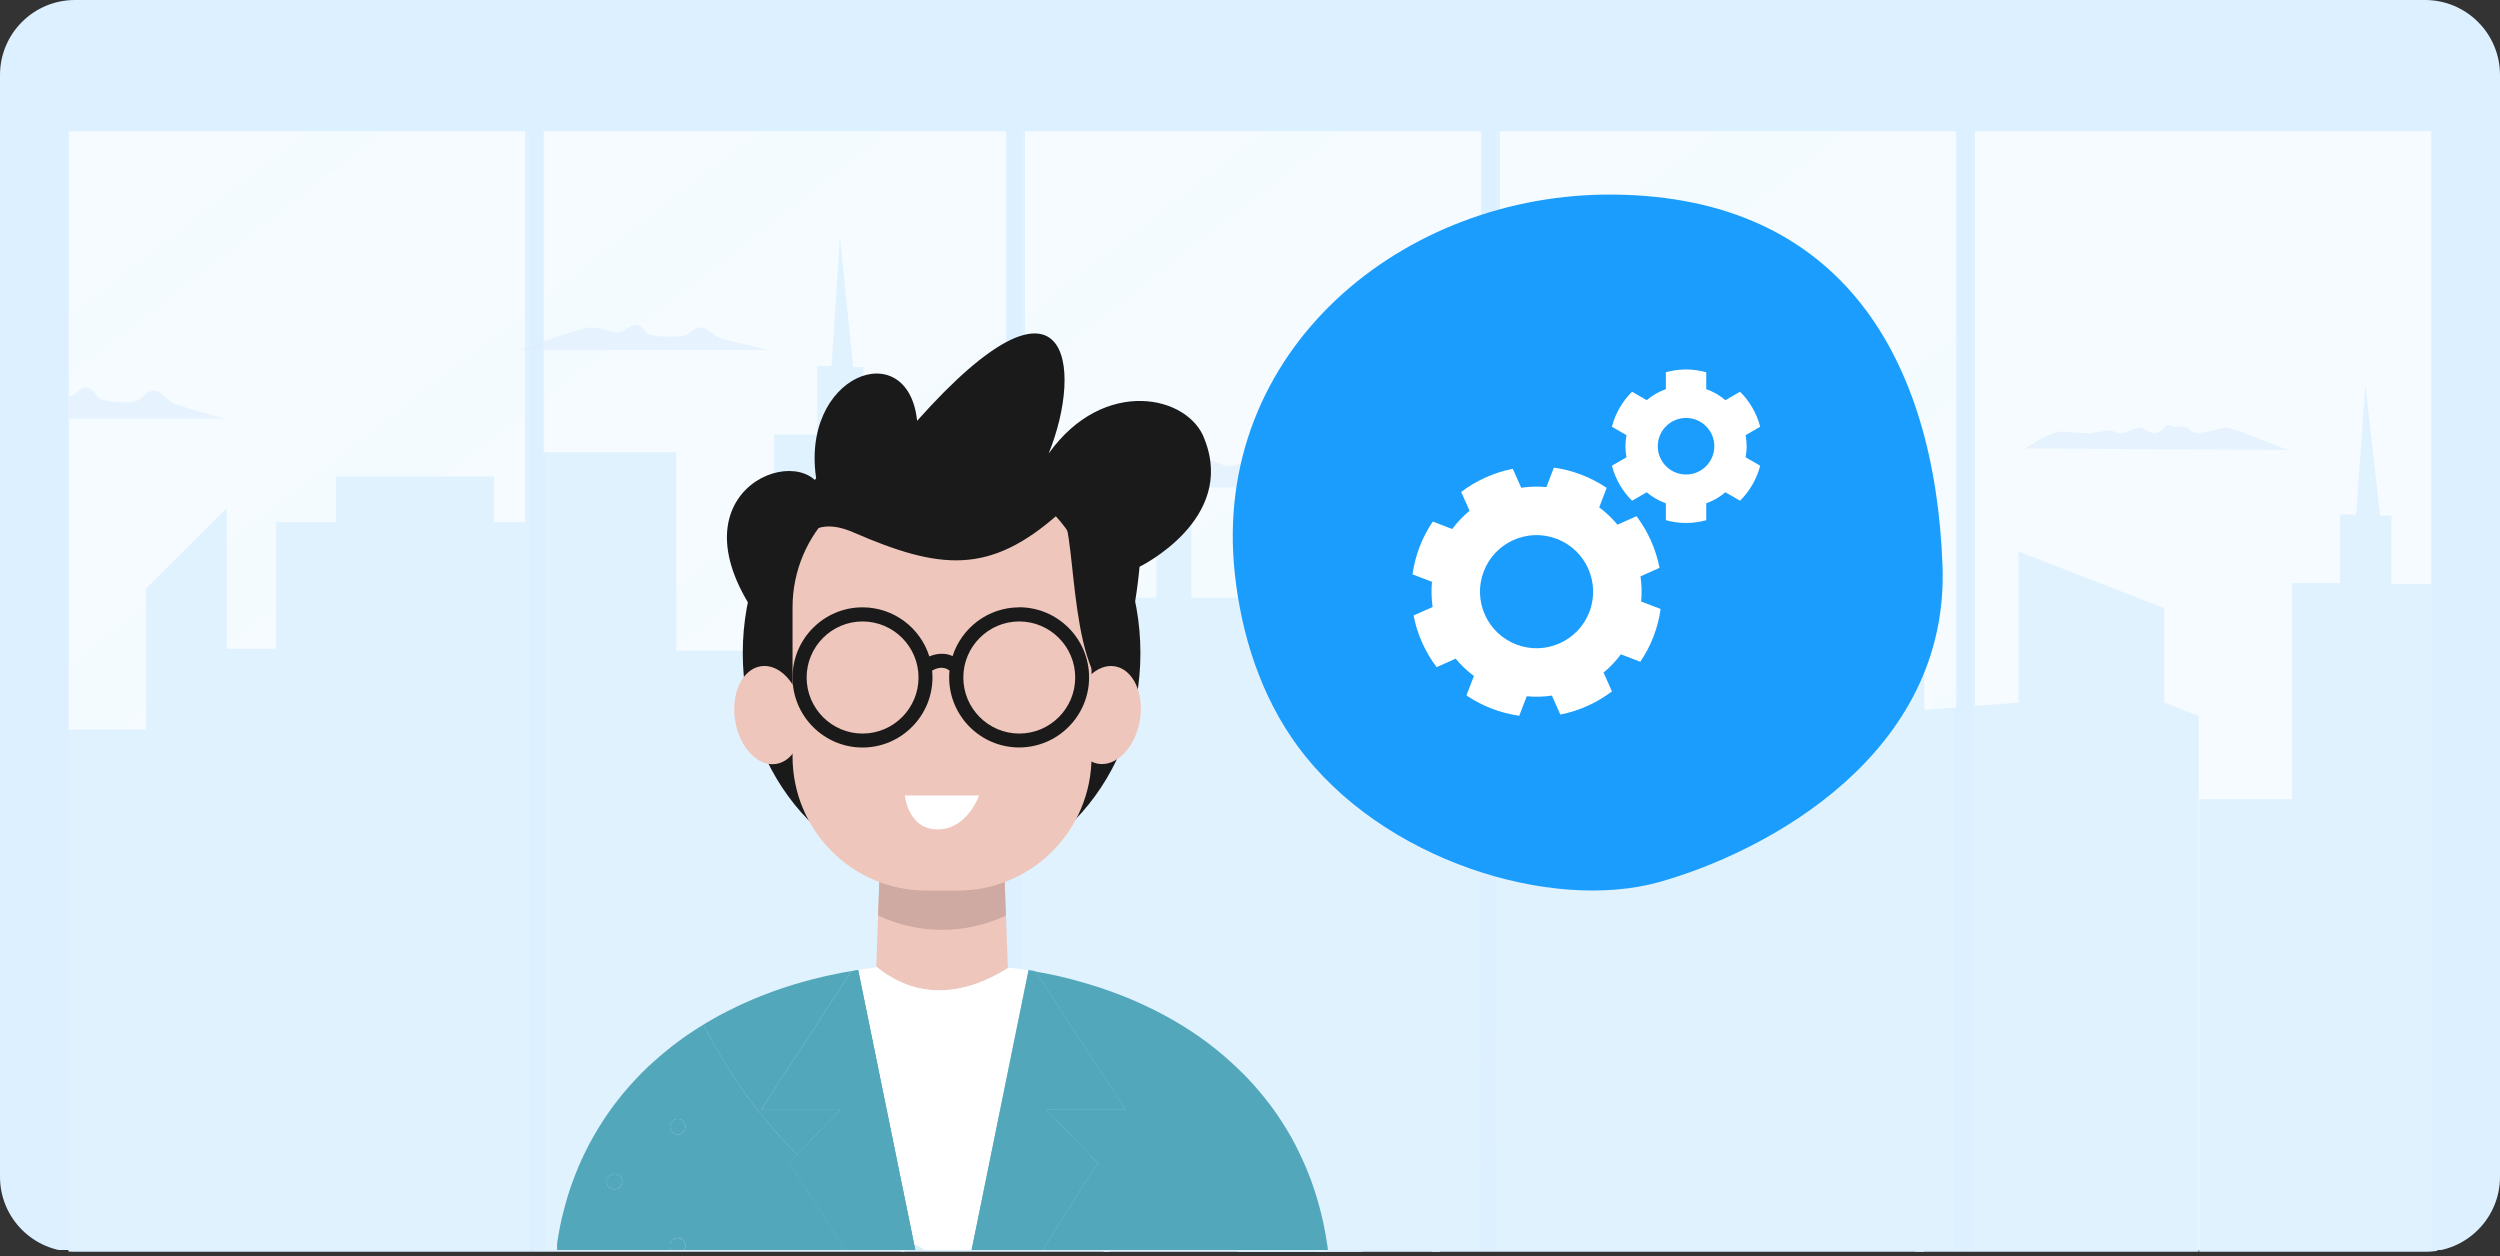 <svg width="400" height="201" viewBox="0 0 400 201" fill="none" xmlns="http://www.w3.org/2000/svg">
<rect x="0" y="0" width="400" height="201" fill="#333333" stroke="none"/>
<g clip-path="url(#clip0_737_24037)">
<path d="M400 0H0V200H400V0Z" fill="#DDF0FF"/>
<path d="M84 21H11V200H84V21Z" fill="#F4FAFF"/>
<path d="M161 21H87V200H161V21Z" fill="#F4FAFF"/>
<path d="M237 21H164V200H237V21Z" fill="#F4FAFF"/>
<path d="M313 21H240V200H313V21Z" fill="#F4FAFF"/>
<path d="M389 21H316V200H389V21Z" fill="#F4FAFF"/>
<path d="M85.262 200.28V72.375H108.204V104.115H123.883V69.52H130.765V58.548H133.056L134.394 37.878L136.5 58.744H138.126V69.716H144.72V200.28H85.262Z" fill="#DDF0FF"/>
<path d="M390 93.472V200.28H388.304H388.293H387.63H351.869V127.871H366.724V93.275H374.408V82.303H376.975L378.469 61.634L380.822 82.499H382.634V93.472H390Z" fill="#DDF0FF"/>
<path d="M351.784 200.28V114.568L346.292 112.41V97.308L322.952 88.245V112.41L306.471 113.703V200.28H351.784Z" fill="#DDF0FF"/>
<path d="M229.129 200.28V113.789H242.259V91.291L255.977 78.352V100.85H264.33V80.602H274.477V73.293H301.325V80.602H307.884V200.28H229.129Z" fill="#DDF0FF"/>
<path d="M85.262 83.544V200.28H10.949V116.725H23.335V94.227L36.285 81.294V103.792H44.166V83.544H53.736V76.229H79.066V83.544H85.262Z" fill="#DDF0FF"/>
<path d="M177.579 87.53H144.178V200.28H177.579V87.53Z" fill="#DDF0FF"/>
<path d="M177.578 82.372H151.953V92.693H177.578V82.372Z" fill="#DDF0FF"/>
<path d="M177.578 73.985H166.635V85.805H177.578V73.985Z" fill="#DDF0FF"/>
<path d="M230.398 102.004H210.484V200.285H230.398V102.004Z" fill="#DDF0FF"/>
<path d="M212.1 95.623H176.576V200.285H212.1V95.623Z" fill="#DDF0FF"/>
<path d="M217.966 90.518H198.053V200.285H217.966V90.518Z" fill="#DDF0FF"/>
<path d="M213.702 82.367H202.314V99.315H213.702V82.367Z" fill="#DDF0FF"/>
<path d="M190.623 84.08H185.01V106.215H190.623V84.08Z" fill="#DDF0FF"/>
<g opacity="0.33">
<path opacity="0.33" d="M84.684 21H11.266V200.006H84.684V21Z" fill="white"/>
</g>
<g opacity="0.33">
<path opacity="0.33" d="M160.716 21H87.297V200.006H160.716V21Z" fill="white"/>
</g>
<g opacity="0.33">
<path opacity="0.33" d="M236.749 21H163.33V200.006H236.749V21Z" fill="white"/>
</g>
<g opacity="0.33">
<path opacity="0.33" d="M312.782 21H239.363V200.006H312.782V21Z" fill="white"/>
</g>
<g opacity="0.33">
<path opacity="0.33" d="M389.034 21H315.615V200.006H389.034V21Z" fill="white"/>
</g>
<g opacity="0.17">
<path opacity="0.17" d="M61.551 21L11.266 59.923V50.432L49.286 21H61.551Z" fill="#DDF0FF"/>
<path opacity="0.17" d="M11.266 106.303L84.684 49.466V65.743L11.266 122.58V106.303Z" fill="#DDF0FF"/>
<path opacity="0.17" d="M142.486 21L87.299 63.721V47.444L121.457 21H142.486Z" fill="#DDF0FF"/>
<path opacity="0.17" d="M11.266 168.955L84.684 112.118V121.614L11.266 178.451V168.955Z" fill="#DDF0FF"/>
<path opacity="0.17" d="M87.299 110.101L160.718 53.263V62.759L87.299 119.597V110.101Z" fill="#DDF0FF"/>
<path opacity="0.17" d="M214.664 21L163.336 60.737V51.241L202.395 21H214.664Z" fill="#DDF0FF"/>
<path opacity="0.17" d="M43.324 200.006L84.685 167.994V184.271L64.353 200.006H43.324Z" fill="#DDF0FF"/>
<path opacity="0.17" d="M87.299 165.972L160.718 109.135V125.411L87.299 182.244V165.972Z" fill="#DDF0FF"/>
<path opacity="0.17" d="M163.336 107.108L236.75 50.28V66.557L163.336 123.385V107.108Z" fill="#DDF0FF"/>
<path opacity="0.17" d="M295.597 21L239.367 64.531V48.254L274.572 21H295.597Z" fill="#DDF0FF"/>
<path opacity="0.17" d="M163.336 169.765L236.75 112.932V122.428L163.336 179.261V169.765Z" fill="#DDF0FF"/>
<path opacity="0.17" d="M312.786 54.073V63.569L239.367 120.402V110.906L312.786 54.073Z" fill="#DDF0FF"/>
<path opacity="0.17" d="M196.441 200.006L236.75 168.808V185.085L217.471 200.006H196.441Z" fill="#DDF0FF"/>
<path opacity="0.17" d="M312.786 109.949V126.226L239.367 183.059V166.782L312.786 109.949Z" fill="#DDF0FF"/>
<path opacity="0.17" d="M312.787 172.601V182.097L289.64 200.006H277.375L312.787 172.601Z" fill="#DDF0FF"/>
</g>
<path opacity="0.61" d="M83 56H123C123 56 116.236 54.484 115.029 54.006C113.822 53.528 113.401 52.44 112.144 52.398C110.887 52.355 110.49 53.502 109.26 53.748C108.03 53.993 105.141 53.892 104.105 53.553C103.07 53.219 102.925 52.122 101.836 52.008C100.746 51.894 100.167 53.037 98.951 53.168C97.735 53.299 96.166 52.266 94.349 52.398C92.531 52.529 83.009 56 83.009 56H83Z" fill="#DDF0FF"/>
<path opacity="0.61" d="M181 78H221C221 78 214.236 76.161 213.029 75.581C211.822 75 211.704 74.435 210.443 74.384C209.181 74.333 208.485 74.964 207.255 75.267C206.563 75.437 205.808 72.073 204.696 72.001C203.824 71.944 202.553 75.211 202.101 75.031C201.066 74.625 200.776 74.132 199.687 73.994C198.597 73.855 198.163 74.404 196.947 74.564C195.73 74.723 194.162 73.47 192.344 73.629C190.526 73.788 181.005 78 181.005 78H181Z" fill="#DDF0FF"/>
<path opacity="0.61" d="M35.995 66.995H11V63.45C12.242 63.259 12.845 61.867 13.96 62.01C15.095 62.153 15.245 63.518 16.323 63.942C17.401 64.36 20.408 64.492 21.688 64.185C22.968 63.873 23.382 62.439 24.695 62.492C26.009 62.545 26.442 63.905 27.703 64.502C28.959 65.1 36 67 36 67L35.995 66.995Z" fill="#DDF0FF"/>
<path opacity="0.61" d="M239 61.698L296 62C296 62 284.359 57.525 282.804 57.569C281.248 57.614 278.189 58.585 276.629 58.63C275.074 58.674 274.59 57.495 273.84 57.42C273.09 57.346 272.261 57.331 271.512 57.346C270.762 57.361 270.683 56.85 269.891 57.044C269.1 57.237 268.788 58.327 267.498 58.63C266.208 58.932 265.039 57.416 263.684 57.569C262.329 57.718 261.593 58.362 260.327 58.63C259.06 58.897 258.697 58.149 257.407 58.094C256.117 58.04 254.334 58.65 252.481 58.63C250.627 58.605 249.407 58.545 247.009 58.322C244.765 58.109 239.005 61.703 239.005 61.703L239 61.698Z" fill="#DDF0FF"/>
<path opacity="0.61" d="M324 71.758L366 72C366 72 357.422 68.42 356.276 68.455C355.13 68.491 352.876 69.268 351.727 69.304C350.581 69.34 350.224 68.396 349.671 68.336C349.119 68.277 348.508 68.265 347.956 68.277C347.403 68.289 347.345 67.88 346.762 68.035C346.179 68.19 345.949 69.062 344.998 69.304C344.048 69.546 343.187 68.332 342.188 68.455C341.19 68.574 340.648 69.09 339.714 69.304C338.781 69.518 338.514 68.919 337.563 68.876C336.613 68.832 335.299 69.32 333.933 69.304C332.567 69.284 331.668 69.236 329.901 69.058C328.248 68.888 324.003 71.762 324.003 71.762L324 71.758Z" fill="#DDF0FF"/>
<g clip-path="url(#clip1_737_24037)">
<path d="M161.4 154.799C161.4 154.799 161.299 154.788 161.254 154.776L160.951 146.472L160.413 131.74H141.041L140.502 146.472L140.199 154.653C144.17 157.945 151.372 161.159 161.4 154.799Z" fill="#EFC6BB"/>
<path d="M205.316 179.835C205.743 180.51 206.158 181.184 206.55 181.881C206.158 181.184 205.743 180.51 205.316 179.835Z" fill="white"/>
<path d="M204.823 179.06C204.408 178.42 203.97 177.802 203.521 177.183C204.004 177.835 204.464 178.509 204.912 179.195C204.879 179.15 204.856 179.105 204.823 179.06Z" fill="white"/>
<path d="M105.358 169.171C105.213 169.284 105.078 169.407 104.943 169.531C105.213 169.284 105.482 169.048 105.762 168.823C105.628 168.935 105.493 169.048 105.358 169.171Z" fill="white"/>
<path d="M193.314 166.924C193.168 166.8 193.011 166.699 192.865 166.587C193.247 166.856 193.617 167.137 193.976 167.43C193.763 167.25 193.538 167.081 193.314 166.924Z" fill="white"/>
<path d="M196.094 169.171C195.982 169.07 195.87 168.969 195.758 168.879C196.049 169.115 196.33 169.362 196.599 169.621C196.431 169.463 196.263 169.306 196.094 169.171Z" fill="white"/>
<path d="M210.352 190.556C210.598 191.331 210.845 192.118 211.058 192.916C210.845 192.118 210.61 191.331 210.352 190.556Z" fill="white"/>
<path d="M148.827 200.444H155.366L164.553 155.26C164.553 155.26 164.497 155.26 164.463 155.248C164.217 155.203 163.981 155.17 163.734 155.136C163.117 155.035 162.5 154.945 161.872 154.878C161.715 154.844 161.558 154.833 161.401 154.81C151.373 161.17 144.172 157.957 140.201 154.664V154.788C139.292 154.9 138.383 155.024 137.475 155.17C137.464 155.158 137.441 155.158 137.43 155.17C137.385 155.181 137.352 155.181 137.307 155.192L146.258 199.04C147.099 199.512 147.952 199.984 148.827 200.444Z" fill="white"/>
<path d="M91.653 188.983C91.574 189.196 91.495 189.41 91.428 189.623C91.585 189.162 91.765 188.702 91.933 188.241C91.832 188.488 91.742 188.735 91.653 188.983Z" fill="white"/>
<path d="M209.813 188.983C209.678 188.601 209.533 188.23 209.387 187.859C209.656 188.522 209.891 189.207 210.127 189.882C210.026 189.578 209.925 189.275 209.813 188.983Z" fill="white"/>
<path d="M96.6 179.116C96.521 179.229 96.454 179.341 96.375 179.442C96.431 179.363 96.487 179.274 96.544 179.195C96.566 179.172 96.577 179.139 96.6 179.116Z" fill="#53A7BA"/>
<path d="M98.539 176.386C98.404 176.565 98.27 176.745 98.135 176.914C98.157 176.88 98.191 176.846 98.213 176.813C98.326 176.678 98.427 176.532 98.539 176.386Z" fill="#53A7BA"/>
<path d="M108.152 166.924C108.152 166.924 108.186 166.89 108.208 166.879C107.916 167.092 107.636 167.306 107.355 167.542C107.613 167.328 107.883 167.137 108.152 166.924Z" fill="#53A7BA"/>
<path d="M94.278 183.06C94.278 183.06 94.3 183.016 94.311 183.004C94.379 182.858 94.457 182.712 94.536 182.555C94.424 182.746 94.323 182.937 94.221 183.128C94.143 183.274 94.064 183.42 94.008 183.566C94.087 183.431 94.154 183.285 94.233 183.15C94.244 183.117 94.266 183.094 94.278 183.06Z" fill="#53A7BA"/>
<path d="M103.745 170.632L103.767 170.61C103.879 170.486 104.014 170.362 104.137 170.25C103.936 170.43 103.745 170.61 103.543 170.801C103.599 170.767 103.666 170.7 103.722 170.655L103.745 170.632Z" fill="#53A7BA"/>
<path d="M107.232 167.643C106.817 167.969 106.39 168.306 105.975 168.654C105.897 168.722 105.83 168.778 105.762 168.834C105.482 169.059 105.213 169.295 104.943 169.542C104.663 169.778 104.394 170.025 104.136 170.261C104.012 170.374 103.878 170.497 103.766 170.621C104.876 169.587 106.031 168.587 107.232 167.643Z" fill="#53A7BA"/>
<path d="M103.542 170.812L103.34 171.003C103.116 171.205 102.903 171.43 102.689 171.655C103.037 171.318 103.385 170.981 103.721 170.655C103.665 170.711 103.598 170.767 103.542 170.812Z" fill="#53A7BA"/>
<path d="M99.348 175.363C99.067 175.7 98.798 176.037 98.54 176.386C98.428 176.532 98.327 176.678 98.215 176.813C98.192 176.846 98.159 176.88 98.136 176.914C97.889 177.24 97.643 177.588 97.407 177.925C97.261 178.15 97.093 178.375 96.947 178.599C97.744 177.431 98.585 176.307 99.46 175.228C99.415 175.273 99.381 175.307 99.348 175.352V175.363Z" fill="#53A7BA"/>
<path d="M93.503 184.578L93.256 185.128C93.346 184.915 93.436 184.712 93.548 184.499C93.537 184.521 93.514 184.544 93.503 184.578Z" fill="#53A7BA"/>
<path d="M94.007 183.566C93.872 183.813 93.76 184.061 93.637 184.319C93.827 183.926 94.029 183.532 94.231 183.15C94.153 183.285 94.085 183.431 94.007 183.566Z" fill="#53A7BA"/>
<path d="M96.385 179.442C96.228 179.667 96.082 179.914 95.947 180.15C96.149 179.835 96.351 179.51 96.553 179.195C96.497 179.274 96.441 179.364 96.385 179.442Z" fill="#53A7BA"/>
<path d="M107.357 167.542C109.006 166.25 110.745 165.059 112.562 163.957C115.411 169.7 120.122 177.273 127.525 184.757L134.514 177.532H121.805L136.241 155.372C135.792 155.451 135.333 155.518 134.895 155.597C134.828 155.597 134.761 155.608 134.704 155.631C133.841 155.799 132.977 155.979 132.124 156.17C131.384 156.338 130.644 156.518 129.903 156.709C129.522 156.799 129.152 156.9 128.782 157.013C128.266 157.148 127.761 157.294 127.256 157.451C127.088 157.496 126.92 157.552 126.751 157.608C126 157.833 125.248 158.08 124.519 158.339C124.373 158.384 124.228 158.429 124.082 158.485C123.88 158.552 123.678 158.631 123.465 158.71C123.117 158.833 122.781 158.968 122.433 159.103C122.186 159.181 121.939 159.283 121.692 159.395C121.076 159.631 120.47 159.878 119.875 160.148C119.236 160.418 118.597 160.71 117.968 161.013C117.396 161.283 116.835 161.564 116.275 161.856C115.534 162.216 114.816 162.609 114.098 163.025C113.616 163.294 113.145 163.575 112.674 163.856C112.304 164.07 111.934 164.306 111.575 164.542C111.305 164.71 111.036 164.89 110.767 165.059C110.285 165.384 109.802 165.71 109.331 166.047C108.95 166.317 108.568 166.598 108.198 166.879C108.176 166.89 108.165 166.913 108.142 166.924C107.873 167.126 107.604 167.328 107.346 167.531L107.357 167.542Z" fill="#53A7BA"/>
<path d="M94.984 181.78C94.826 182.038 94.692 182.296 94.535 182.566C94.456 182.712 94.378 182.858 94.311 183.016C94.524 182.6 94.759 182.195 94.984 181.791V181.78Z" fill="#53A7BA"/>
<path d="M100.121 174.43C100.121 174.43 100.02 174.543 99.975 174.599C99.819 174.779 99.661 174.97 99.516 175.161C99.897 174.689 100.301 174.239 100.705 173.779C100.503 173.992 100.301 174.194 100.121 174.43Z" fill="#53A7BA"/>
<path d="M101.702 172.666C101.702 172.666 101.613 172.756 101.579 172.801C101.399 172.992 101.231 173.194 101.052 173.385C101.052 173.385 101.029 173.408 101.029 173.419C101.489 172.913 101.96 172.408 102.431 171.913C102.185 172.149 101.938 172.408 101.702 172.666Z" fill="#53A7BA"/>
<path d="M209.388 187.859C209.219 187.432 209.051 187.016 208.871 186.6C208.871 186.623 208.871 186.634 208.894 186.656C209.062 187.05 209.231 187.454 209.388 187.859Z" fill="#53A7BA"/>
<path d="M203.522 177.183C203.376 176.992 203.23 176.79 203.072 176.588C203.128 176.667 203.185 176.745 203.241 176.813C203.342 176.936 203.432 177.06 203.522 177.183Z" fill="#53A7BA"/>
<path d="M210.117 189.893C210.196 190.118 210.275 190.331 210.342 190.567C210.263 190.342 210.185 190.118 210.117 189.893Z" fill="#53A7BA"/>
<path d="M204.912 179.195C205.047 179.397 205.182 179.611 205.317 179.824C205.182 179.611 205.047 179.397 204.912 179.195Z" fill="#53A7BA"/>
<path d="M167.356 177.532L175.601 186.05L166.504 200.445H212.528C212.494 200.152 212.461 199.871 212.416 199.579C212.393 199.332 212.36 199.096 212.304 198.86C212.304 198.804 212.292 198.736 212.281 198.68C212.203 198.118 212.102 197.568 212.001 197.017C211.978 196.916 211.967 196.826 211.945 196.725C211.866 196.309 211.776 195.893 211.698 195.478C211.687 195.421 211.664 195.365 211.653 195.309C211.575 194.927 211.485 194.545 211.384 194.163C211.283 193.747 211.171 193.331 211.059 192.916C210.845 192.118 210.61 191.331 210.352 190.556C210.273 190.331 210.195 190.106 210.128 189.882C209.892 189.196 209.656 188.522 209.387 187.859C209.23 187.454 209.062 187.05 208.894 186.656C208.882 186.634 208.882 186.623 208.871 186.6C208.692 186.173 208.512 185.769 208.31 185.353C208.131 184.937 207.929 184.533 207.727 184.128C207.57 183.791 207.402 183.454 207.234 183.128C207.009 182.701 206.785 182.285 206.549 181.869C206.157 181.173 205.742 180.498 205.315 179.824C205.181 179.611 205.046 179.397 204.912 179.195C204.463 178.509 204.003 177.835 203.521 177.183C203.431 177.06 203.341 176.936 203.24 176.813C203.184 176.745 203.128 176.667 203.072 176.588C202.018 175.194 200.885 173.868 199.684 172.599C199.494 172.385 199.292 172.172 199.079 171.969C198.282 171.16 197.452 170.374 196.6 169.621C196.33 169.362 196.05 169.115 195.758 168.879C195.545 168.699 195.332 168.52 195.119 168.351C194.895 168.149 194.659 167.969 194.423 167.778C194.278 167.666 194.132 167.542 193.975 167.43C193.616 167.137 193.246 166.856 192.864 166.587C192.662 166.429 192.449 166.272 192.236 166.126C191.787 165.8 191.328 165.486 190.868 165.182C190.643 165.025 190.408 164.879 190.172 164.733C189.679 164.407 189.174 164.092 188.669 163.8C188.063 163.429 187.446 163.07 186.829 162.732C186.482 162.541 186.134 162.35 185.786 162.171C185.349 161.935 184.9 161.71 184.451 161.485C184.418 161.474 184.384 161.451 184.35 161.44C183.98 161.249 183.61 161.069 183.229 160.901C182.915 160.743 182.601 160.597 182.286 160.462C181.838 160.26 181.389 160.069 180.94 159.878C180.716 159.777 180.481 159.687 180.256 159.597C179.785 159.406 179.303 159.215 178.82 159.035C178.585 158.934 178.338 158.856 178.102 158.766C177.62 158.586 177.138 158.417 176.644 158.249C176.005 158.024 175.354 157.822 174.704 157.619C174.132 157.44 173.571 157.271 172.987 157.114C172.382 156.934 171.754 156.765 171.137 156.608C170.508 156.451 169.869 156.293 169.23 156.147C168.467 155.979 167.693 155.81 166.919 155.675C166.683 155.619 166.437 155.574 166.201 155.541C166.022 155.507 165.842 155.484 165.674 155.451L180.065 177.532H167.356Z" fill="#53A7BA"/>
<g style="mix-blend-mode:multiply">
<path d="M136.252 155.372C136.611 155.316 136.959 155.248 137.306 155.192C136.959 155.237 136.6 155.316 136.252 155.372Z" fill="#53A7BA"/>
</g>
<path d="M134.512 177.532L127.524 184.757C132.471 189.758 138.629 194.714 146.257 199.051L137.305 155.203C136.958 155.248 136.599 155.327 136.251 155.383L121.814 177.543H134.524L134.512 177.532Z" fill="#53A7BA"/>
<g style="mix-blend-mode:multiply">
<path d="M134.512 177.532L127.524 184.757C132.471 189.758 138.629 194.714 146.257 199.051L137.305 155.203C136.958 155.248 136.599 155.327 136.251 155.383L121.814 177.543H134.524L134.512 177.532Z" fill="#53A7BA"/>
</g>
<g style="mix-blend-mode:multiply">
<path d="M165.674 155.451L165.629 155.372C165.27 155.316 164.922 155.248 164.574 155.192V155.248C164.574 155.248 164.597 155.248 164.608 155.248C164.967 155.305 165.326 155.372 165.685 155.439L165.674 155.451Z" fill="#53A7BA"/>
</g>
<path d="M155.376 200.445L164.597 155.26C164.597 155.26 164.563 155.26 164.552 155.26L155.365 200.445H155.376Z" fill="white"/>
<g style="mix-blend-mode:multiply">
<path d="M155.376 200.445L164.597 155.26C164.597 155.26 164.563 155.26 164.552 155.26L155.365 200.445H155.376Z" fill="#53A7BA"/>
</g>
<path d="M155.377 200.445H166.504L175.602 186.05L167.357 177.532H180.066L165.674 155.451C165.315 155.383 164.956 155.316 164.597 155.26L155.377 200.445Z" fill="#53A7BA"/>
<g style="mix-blend-mode:multiply">
<path d="M155.377 200.445H166.504L175.602 186.05L167.357 177.532H180.066L165.674 155.451C165.315 155.383 164.956 155.316 164.597 155.26L155.377 200.445Z" fill="#53A7BA"/>
</g>
<g style="mix-blend-mode:multiply" opacity="0.2">
<path d="M92.537 186.735C92.537 186.735 92.56 186.679 92.571 186.656C92.739 186.252 92.919 185.859 93.098 185.454C93.109 185.409 93.132 185.364 93.165 185.319L93.255 185.128C93.233 185.196 93.199 185.252 93.165 185.319C93.132 185.364 93.109 185.409 93.098 185.454C92.907 185.881 92.717 186.308 92.537 186.735C92.358 187.162 92.178 187.6 92.01 188.039C91.988 188.106 91.965 188.173 91.932 188.241C91.954 188.173 91.988 188.106 92.01 188.039C92.178 187.6 92.358 187.162 92.537 186.735Z" fill="#53A7BA"/>
</g>
<g style="mix-blend-mode:multiply" opacity="0.2">
<path d="M89.162 198.804C89.196 198.545 89.24 198.276 89.285 198.017C89.353 197.579 89.431 197.152 89.521 196.725C89.521 196.658 89.543 196.59 89.555 196.534C89.555 196.489 89.566 196.444 89.577 196.41C89.611 196.264 89.633 196.129 89.667 195.983C89.79 195.365 89.925 194.758 90.082 194.163C90.183 193.747 90.295 193.331 90.407 192.916C90.508 192.522 90.62 192.14 90.732 191.758C90.912 191.14 91.114 190.533 91.316 189.926C91.327 189.882 91.338 189.848 91.361 189.803C91.383 189.747 91.405 189.69 91.428 189.623C91.405 189.679 91.383 189.735 91.361 189.803C91.338 189.848 91.327 189.882 91.316 189.926C91.114 190.533 90.912 191.14 90.732 191.758C90.62 192.14 90.508 192.522 90.407 192.916C90.295 193.331 90.183 193.747 90.082 194.163C89.925 194.758 89.79 195.365 89.667 195.983C89.633 196.129 89.611 196.264 89.577 196.41C89.566 196.444 89.555 196.489 89.555 196.534C89.454 197.017 89.364 197.523 89.285 198.017C89.24 198.276 89.196 198.545 89.162 198.804V198.826C89.151 198.927 89.14 199.04 89.117 199.141C89.095 199.265 89.084 199.399 89.072 199.523C89.106 199.287 89.128 199.062 89.162 198.826V198.804Z" fill="#53A7BA"/>
</g>
<g style="mix-blend-mode:multiply" opacity="0.2">
<path d="M93.637 184.319C93.637 184.319 93.581 184.42 93.559 184.476C93.559 184.476 93.615 184.364 93.637 184.319Z" fill="#53A7BA"/>
</g>
<g style="mix-blend-mode:multiply" opacity="0.2">
<path d="M95.803 180.375C95.803 180.375 95.837 180.33 95.848 180.307C95.882 180.251 95.915 180.195 95.949 180.15C95.915 180.206 95.882 180.263 95.848 180.307C95.837 180.33 95.814 180.352 95.803 180.375C95.545 180.802 95.287 181.229 95.04 181.667C95.018 181.701 95.007 181.735 94.984 181.768C95.007 181.735 95.018 181.701 95.04 181.667C95.287 181.229 95.545 180.802 95.803 180.375Z" fill="#53A7BA"/>
</g>
<g style="mix-blend-mode:multiply" opacity="0.2">
<path d="M102.623 171.722C102.623 171.722 102.668 171.677 102.69 171.655L102.623 171.722C102.623 171.722 102.544 171.812 102.488 171.857C102.465 171.88 102.454 171.902 102.432 171.913C102.454 171.891 102.465 171.868 102.488 171.857C102.544 171.812 102.578 171.767 102.623 171.722Z" fill="#53A7BA"/>
</g>
<g style="mix-blend-mode:multiply" opacity="0.2">
<path d="M107.357 167.542L107.323 167.565C107.323 167.565 107.266 167.61 107.232 167.633C107.266 167.61 107.289 167.587 107.323 167.565L107.357 167.542Z" fill="#53A7BA"/>
</g>
<g style="mix-blend-mode:multiply" opacity="0.2">
<path d="M96.89 178.678C96.89 178.678 96.924 178.622 96.947 178.599C96.924 178.622 96.913 178.656 96.89 178.678C96.812 178.79 96.733 178.914 96.654 179.038L96.609 179.116C96.609 179.116 96.643 179.071 96.654 179.038C96.733 178.914 96.812 178.79 96.89 178.678Z" fill="#53A7BA"/>
</g>
<g style="mix-blend-mode:multiply" opacity="0.2">
<path d="M101.02 173.419C100.907 173.543 100.806 173.666 100.705 173.779C100.75 173.734 100.795 173.677 100.84 173.632C100.896 173.565 100.964 173.486 101.031 173.419H101.02Z" fill="#53A7BA"/>
</g>
<g style="mix-blend-mode:multiply" opacity="0.2">
<path d="M99.516 175.161C99.516 175.161 99.493 175.195 99.482 175.206L99.459 175.229C99.459 175.229 99.47 175.206 99.482 175.195L99.516 175.15V175.161Z" fill="#53A7BA"/>
</g>
<path d="M92.01 188.039C91.987 188.106 91.954 188.173 91.931 188.241C91.752 188.702 91.584 189.162 91.427 189.623C91.404 189.679 91.382 189.747 91.359 189.803C91.561 189.207 91.786 188.623 92.01 188.039Z" fill="white"/>
<g style="mix-blend-mode:multiply" opacity="0.2">
<path d="M92.01 188.039C91.987 188.106 91.954 188.173 91.931 188.241C91.752 188.702 91.584 189.162 91.427 189.623C91.404 189.679 91.382 189.747 91.359 189.803C91.561 189.207 91.786 188.623 92.01 188.039Z" fill="#53A7BA"/>
</g>
<path d="M148.827 200.445C147.952 199.984 147.099 199.523 146.258 199.04L146.549 200.445H148.827Z" fill="white"/>
<g style="mix-blend-mode:multiply" opacity="0.2">
<path d="M148.827 200.445C147.952 199.984 147.099 199.523 146.258 199.04L146.549 200.445H148.827Z" fill="#53A7BA"/>
</g>
<path d="M92.573 186.656C92.573 186.656 92.55 186.713 92.539 186.735C92.719 186.308 92.909 185.881 93.1 185.454C92.92 185.859 92.741 186.252 92.573 186.656Z" fill="white"/>
<g style="mix-blend-mode:multiply" opacity="0.2">
<path d="M92.573 186.656C92.573 186.656 92.55 186.713 92.539 186.735C92.719 186.308 92.909 185.881 93.1 185.454C92.92 185.859 92.741 186.252 92.573 186.656Z" fill="#53A7BA"/>
</g>
<path d="M89.555 196.534C89.555 196.59 89.522 196.658 89.522 196.725C89.522 196.658 89.544 196.601 89.555 196.545V196.534Z" fill="#53A7BA"/>
<g style="mix-blend-mode:multiply" opacity="0.2">
<path d="M89.555 196.534C89.555 196.59 89.522 196.658 89.522 196.725C89.522 196.658 89.544 196.601 89.555 196.545V196.534Z" fill="#53A7BA"/>
</g>
<path d="M96.645 179.06C96.645 179.06 96.656 179.049 96.656 179.038C96.633 179.06 96.622 179.083 96.611 179.116C96.588 179.139 96.577 179.172 96.555 179.195C96.588 179.15 96.611 179.105 96.645 179.06Z" fill="#53A7BA"/>
<g style="mix-blend-mode:multiply" opacity="0.2">
<path d="M96.645 179.06C96.645 179.06 96.656 179.049 96.656 179.038C96.633 179.06 96.622 179.083 96.611 179.116C96.588 179.139 96.577 179.172 96.555 179.195C96.588 179.15 96.611 179.105 96.645 179.06Z" fill="#53A7BA"/>
</g>
<path d="M107.356 167.542L107.322 167.576C107.322 167.576 107.345 167.553 107.356 167.542Z" fill="#53A7BA"/>
<g style="mix-blend-mode:multiply" opacity="0.2">
<path d="M107.356 167.542L107.322 167.576C107.322 167.576 107.345 167.553 107.356 167.542Z" fill="#53A7BA"/>
</g>
<path d="M89.162 198.86V198.826C89.129 199.051 89.106 199.287 89.072 199.523C89.061 199.624 89.05 199.725 89.027 199.826C89.072 199.501 89.106 199.175 89.162 198.86Z" fill="#53A7BA"/>
<g style="mix-blend-mode:multiply" opacity="0.2">
<path d="M89.162 198.86V198.826C89.129 199.051 89.106 199.287 89.072 199.523C89.061 199.624 89.05 199.725 89.027 199.826C89.072 199.501 89.106 199.175 89.162 198.86Z" fill="#53A7BA"/>
</g>
<path d="M103.721 170.655L103.743 170.632L103.766 170.61L103.743 170.632L103.721 170.655Z" fill="#53A7BA"/>
<g style="mix-blend-mode:multiply" opacity="0.2">
<path d="M103.721 170.655L103.743 170.632L103.766 170.61L103.743 170.632L103.721 170.655Z" fill="#53A7BA"/>
</g>
<path d="M94.232 183.15C94.232 183.15 94.266 183.094 94.277 183.061C94.277 183.038 94.3 183.016 94.311 183.004C94.311 183.027 94.289 183.049 94.277 183.061C94.266 183.094 94.244 183.117 94.232 183.15Z" fill="#53A7BA"/>
<g style="mix-blend-mode:multiply" opacity="0.2">
<path d="M94.232 183.15C94.232 183.15 94.266 183.094 94.277 183.061C94.277 183.038 94.3 183.016 94.311 183.004C94.311 183.027 94.289 183.049 94.277 183.061C94.266 183.094 94.244 183.117 94.232 183.15Z" fill="#53A7BA"/>
</g>
<path d="M93.1 185.454C92.909 185.881 92.718 186.308 92.539 186.735C92.359 187.162 92.18 187.6 92.011 188.039C91.787 188.623 91.563 189.207 91.361 189.803C91.338 189.848 91.327 189.882 91.316 189.926C91.114 190.533 90.912 191.14 90.733 191.758C90.621 192.14 90.508 192.522 90.407 192.916C90.295 193.331 90.183 193.747 90.082 194.163C89.925 194.759 89.79 195.365 89.667 195.983C89.633 196.129 89.611 196.264 89.577 196.41C89.566 196.444 89.555 196.489 89.555 196.534C89.555 196.601 89.521 196.658 89.521 196.725C89.432 197.152 89.353 197.579 89.286 198.017C89.241 198.276 89.196 198.545 89.162 198.804V198.86C89.106 199.175 89.073 199.501 89.028 199.826C89.005 200.029 88.972 200.231 88.949 200.433H107.929C107.502 200.242 107.2 199.815 107.2 199.31C107.2 198.624 107.749 198.073 108.433 198.073C109.118 198.073 109.667 198.624 109.667 199.31C109.667 199.815 109.365 200.242 108.938 200.433H135.613L126.28 186.038L127.536 184.746C120.133 177.262 115.422 169.688 112.573 163.946C110.755 165.047 109.017 166.238 107.368 167.531C107.357 167.531 107.345 167.553 107.334 167.564C107.301 167.587 107.278 167.609 107.244 167.632C106.044 168.576 104.889 169.576 103.778 170.61L103.756 170.632L103.733 170.655C103.397 170.992 103.038 171.329 102.701 171.655C102.679 171.677 102.657 171.7 102.634 171.722C102.589 171.767 102.556 171.812 102.5 171.857C102.477 171.88 102.466 171.902 102.443 171.913C101.972 172.408 101.501 172.902 101.041 173.419C100.974 173.486 100.918 173.565 100.851 173.633C100.806 173.677 100.761 173.734 100.716 173.779C100.312 174.228 99.92 174.689 99.527 175.161L99.493 175.206C99.493 175.206 99.482 175.228 99.471 175.239C98.596 176.318 97.755 177.442 96.958 178.611C96.936 178.633 96.925 178.667 96.902 178.689C96.824 178.802 96.745 178.925 96.667 179.049C96.667 179.049 96.655 179.049 96.655 179.071C96.622 179.116 96.599 179.161 96.566 179.206C96.364 179.521 96.162 179.835 95.96 180.161C95.926 180.218 95.893 180.274 95.859 180.319C95.848 180.341 95.825 180.364 95.814 180.386C95.556 180.813 95.298 181.24 95.051 181.678C95.029 181.712 95.018 181.746 94.995 181.78C94.771 182.184 94.547 182.589 94.322 183.004C94.322 183.027 94.3 183.049 94.289 183.061C94.266 183.094 94.255 183.117 94.244 183.15C94.042 183.533 93.84 183.926 93.649 184.319C93.627 184.375 93.593 184.432 93.571 184.476V184.499C93.447 184.712 93.358 184.915 93.268 185.128L93.178 185.319C93.178 185.319 93.122 185.409 93.111 185.454H93.1ZM108.433 179.026C109.118 179.026 109.667 179.577 109.667 180.262C109.667 180.948 109.118 181.499 108.433 181.499C107.749 181.499 107.2 180.948 107.2 180.262C107.2 179.577 107.749 179.026 108.433 179.026ZM98.327 187.814C99.011 187.814 99.561 188.365 99.561 189.05C99.561 189.735 99.011 190.286 98.327 190.286C97.642 190.286 97.093 189.735 97.093 189.05C97.093 188.365 97.642 187.814 98.327 187.814Z" fill="#53A7BA"/>
<g style="mix-blend-mode:multiply" opacity="0.2">
<path d="M93.1 185.454C92.909 185.881 92.718 186.308 92.539 186.735C92.359 187.162 92.18 187.6 92.011 188.039C91.787 188.623 91.563 189.207 91.361 189.803C91.338 189.848 91.327 189.882 91.316 189.926C91.114 190.533 90.912 191.14 90.733 191.758C90.621 192.14 90.508 192.522 90.407 192.916C90.295 193.331 90.183 193.747 90.082 194.163C89.925 194.759 89.79 195.365 89.667 195.983C89.633 196.129 89.611 196.264 89.577 196.41C89.566 196.444 89.555 196.489 89.555 196.534C89.555 196.601 89.521 196.658 89.521 196.725C89.432 197.152 89.353 197.579 89.286 198.017C89.241 198.276 89.196 198.545 89.162 198.804V198.86C89.106 199.175 89.073 199.501 89.028 199.826C89.005 200.029 88.972 200.231 88.949 200.433H107.929C107.502 200.242 107.2 199.815 107.2 199.31C107.2 198.624 107.749 198.073 108.433 198.073C109.118 198.073 109.667 198.624 109.667 199.31C109.667 199.815 109.365 200.242 108.938 200.433H135.613L126.28 186.038L127.536 184.746C120.133 177.262 115.422 169.688 112.573 163.946C110.755 165.047 109.017 166.238 107.368 167.531C107.357 167.531 107.345 167.553 107.334 167.564C107.301 167.587 107.278 167.609 107.244 167.632C106.044 168.576 104.889 169.576 103.778 170.61L103.756 170.632L103.733 170.655C103.397 170.992 103.038 171.329 102.701 171.655C102.679 171.677 102.657 171.7 102.634 171.722C102.589 171.767 102.556 171.812 102.5 171.857C102.477 171.88 102.466 171.902 102.443 171.913C101.972 172.408 101.501 172.902 101.041 173.419C100.974 173.486 100.918 173.565 100.851 173.633C100.806 173.677 100.761 173.734 100.716 173.779C100.312 174.228 99.92 174.689 99.527 175.161L99.493 175.206C99.493 175.206 99.482 175.228 99.471 175.239C98.596 176.318 97.755 177.442 96.958 178.611C96.936 178.633 96.925 178.667 96.902 178.689C96.824 178.802 96.745 178.925 96.667 179.049C96.667 179.049 96.655 179.049 96.655 179.071C96.622 179.116 96.599 179.161 96.566 179.206C96.364 179.521 96.162 179.835 95.96 180.161C95.926 180.218 95.893 180.274 95.859 180.319C95.848 180.341 95.825 180.364 95.814 180.386C95.556 180.813 95.298 181.24 95.051 181.678C95.029 181.712 95.018 181.746 94.995 181.78C94.771 182.184 94.547 182.589 94.322 183.004C94.322 183.027 94.3 183.049 94.289 183.061C94.266 183.094 94.255 183.117 94.244 183.15C94.042 183.533 93.84 183.926 93.649 184.319C93.627 184.375 93.593 184.432 93.571 184.476V184.499C93.447 184.712 93.358 184.915 93.268 185.128L93.178 185.319C93.178 185.319 93.122 185.409 93.111 185.454H93.1ZM108.433 179.026C109.118 179.026 109.667 179.577 109.667 180.262C109.667 180.948 109.118 181.499 108.433 181.499C107.749 181.499 107.2 180.948 107.2 180.262C107.2 179.577 107.749 179.026 108.433 179.026ZM98.327 187.814C99.011 187.814 99.561 188.365 99.561 189.05C99.561 189.735 99.011 190.286 98.327 190.286C97.642 190.286 97.093 189.735 97.093 189.05C97.093 188.365 97.642 187.814 98.327 187.814Z" fill="#53A7BA"/>
</g>
<path d="M108.433 181.499C109.117 181.499 109.667 180.948 109.667 180.262C109.667 179.577 109.117 179.026 108.433 179.026C107.749 179.026 107.199 179.577 107.199 180.262C107.199 180.948 107.749 181.499 108.433 181.499Z" fill="#53A7BA"/>
<g style="mix-blend-mode:multiply" opacity="0.2">
<path d="M108.433 181.499C109.117 181.499 109.667 180.948 109.667 180.262C109.667 179.577 109.117 179.026 108.433 179.026C107.749 179.026 107.199 179.577 107.199 180.262C107.199 180.948 107.749 181.499 108.433 181.499Z" fill="#53A7BA"/>
</g>
<path d="M109.655 199.321C109.655 198.635 109.106 198.085 108.421 198.085C107.737 198.085 107.188 198.635 107.188 199.321C107.188 199.826 107.49 200.253 107.917 200.445H108.915C109.341 200.253 109.644 199.826 109.644 199.321H109.655Z" fill="#53A7BA"/>
<g style="mix-blend-mode:multiply" opacity="0.2">
<path d="M109.655 199.321C109.655 198.635 109.106 198.085 108.421 198.085C107.737 198.085 107.188 198.635 107.188 199.321C107.188 199.826 107.49 200.253 107.917 200.445H108.915C109.341 200.253 109.644 199.826 109.644 199.321H109.655Z" fill="#53A7BA"/>
</g>
<path d="M98.316 190.286C99 190.286 99.55 189.735 99.55 189.05C99.55 188.364 99 187.814 98.316 187.814C97.632 187.814 97.082 188.364 97.082 189.05C97.082 189.735 97.632 190.286 98.316 190.286Z" fill="#53A7BA"/>
<g style="mix-blend-mode:multiply" opacity="0.2">
<path d="M98.316 190.286C99 190.286 99.55 189.735 99.55 189.05C99.55 188.364 99 187.814 98.316 187.814C97.632 187.814 97.082 188.364 97.082 189.05C97.082 189.735 97.632 190.286 98.316 190.286Z" fill="#53A7BA"/>
</g>
<path d="M146.257 199.04C138.629 194.702 132.471 189.747 127.524 184.746L126.268 186.038L135.6 200.433H146.537L146.245 199.029L146.257 199.04Z" fill="#53A7BA"/>
<g style="mix-blend-mode:multiply">
<path d="M146.257 199.04C138.629 194.702 132.471 189.747 127.524 184.746L126.268 186.038L135.6 200.433H146.537L146.245 199.029L146.257 199.04Z" fill="#53A7BA"/>
</g>
<g style="mix-blend-mode:multiply" opacity="0.2">
<path d="M146.257 199.04C138.629 194.702 132.471 189.747 127.524 184.746L126.268 186.038L135.6 200.433H146.537L146.245 199.029L146.257 199.04Z" fill="#53A7BA"/>
</g>
<path d="M150.654 140.483C168.223 140.483 182.466 124.368 182.466 104.49C182.466 84.612 168.223 68.497 150.654 68.497C133.084 68.497 118.842 84.612 118.842 104.49C118.842 124.368 133.084 140.483 150.654 140.483Z" fill="#1A1A1A"/>
<path d="M160.952 146.483C157.856 147.955 154.39 148.776 150.722 148.776C147.054 148.776 143.588 147.944 140.492 146.483L141.031 131.74H160.403L160.941 146.483H160.952Z" fill="#CEAAA3"/>
<path d="M153.234 75.745H148.22C136.394 75.745 126.807 85.349 126.807 97.197V121.042C126.807 132.89 136.394 142.494 148.22 142.494H153.234C165.061 142.494 174.648 132.89 174.648 121.042V97.197C174.648 85.349 165.061 75.745 153.234 75.745Z" fill="#EFC6BB"/>
<path d="M126.134 104.715C126.134 104.715 122.555 79.105 136.498 85.162C150.441 91.219 158.349 92.017 169.454 82.15C172.427 82.442 170.542 106.625 177.946 111.536C181.468 101.366 182.332 90.679 182.332 90.679C182.332 90.679 197.8 83.162 192.741 70.317C190.262 63.238 176.6 60.215 167.783 72.565C173.459 58.575 170.957 40.146 146.74 67.328C145.27 53.361 127.704 59.979 130.677 77.105C125.102 70.913 104.159 81.454 126.145 104.715H126.134Z" fill="#1A1A1A"/>
<path d="M182.362 115.35C183.123 111.048 181.356 107.137 178.415 106.616C175.475 106.094 172.475 109.159 171.715 113.461C170.954 117.764 172.721 121.674 175.662 122.195C178.602 122.717 181.602 119.652 182.362 115.35Z" fill="#EFC6BB"/>
<path d="M124.18 122.231C127.129 121.766 128.972 117.891 128.295 113.575C127.618 109.259 124.678 106.136 121.728 106.6C118.778 107.065 116.936 110.94 117.613 115.256C118.29 119.572 121.23 122.695 124.18 122.231Z" fill="#EFC6BB"/>
<path d="M163.083 97.174C158.103 97.174 153.863 100.456 152.415 104.973C151.114 104.366 149.757 104.58 148.691 105.029C147.267 100.478 143.015 97.174 138.001 97.174C131.821 97.174 126.807 102.209 126.807 108.389C126.807 114.57 131.832 119.604 138.001 119.604C144.171 119.604 149.196 114.57 149.196 108.389C149.196 108.018 149.174 107.659 149.14 107.299C149.779 106.928 150.912 106.49 151.922 107.299C151.888 107.659 151.866 108.007 151.866 108.378C151.866 114.57 156.891 119.593 163.061 119.593C169.23 119.593 174.255 114.558 174.255 108.378C174.255 102.197 169.23 97.163 163.061 97.163L163.083 97.174ZM138.013 117.368C133.077 117.368 129.061 113.345 129.061 108.4C129.061 103.456 133.077 99.433 138.013 99.433C142.948 99.433 146.964 103.456 146.964 108.4C146.964 113.345 142.948 117.368 138.013 117.368ZM163.083 117.368C158.147 117.368 154.132 113.345 154.132 108.4C154.132 103.456 158.147 99.433 163.083 99.433C168.019 99.433 172.034 103.456 172.034 108.4C172.034 113.345 168.019 117.368 163.083 117.368Z" fill="#1A1A1A"/>
<path d="M144.789 127.279H156.656C156.656 127.279 154.761 132.707 150.016 132.707C145.271 132.707 144.777 127.279 144.777 127.279H144.789Z" fill="white"/>
<path d="M211.913 196.545C211.845 196.186 211.767 195.837 211.699 195.478C211.778 195.893 211.868 196.309 211.946 196.725C211.935 196.669 211.924 196.601 211.913 196.545Z" fill="white"/>
<path d="M212.416 199.579C212.382 199.276 212.337 198.984 212.281 198.68C212.292 198.736 212.304 198.804 212.304 198.86C212.36 199.096 212.394 199.332 212.416 199.579Z" fill="#53A7BA"/>
<path d="M211.486 194.556C211.452 194.421 211.418 194.287 211.385 194.163C211.486 194.545 211.576 194.927 211.654 195.309C211.598 195.062 211.542 194.803 211.486 194.556Z" fill="#53A7BA"/>
<path fill-rule="evenodd" clip-rule="evenodd" d="M265.51 141.118C248.326 145.95 221.17 137.781 207.665 119.443C201.754 111.42 198.636 101.655 197.57 91.8C193.712 56.056 224.501 30.796 258.219 31.133C294.673 31.504 309.557 57.405 310.802 90.463C311.935 120.656 282.705 136.286 265.51 141.118Z" fill="#1A9DFD"/>
<g clip-path="url(#clip2_737_24037)">
<path d="M262.583 96.243C262.712 94.887 262.673 93.536 262.477 92.217L265.526 90.858C265.238 89.381 264.785 87.924 264.157 86.514C263.529 85.105 262.749 83.794 261.845 82.591L258.794 83.949C257.945 82.922 256.967 81.99 255.873 81.178L257.069 78.062C255.82 77.222 254.47 76.512 253.029 75.959C251.594 75.408 250.12 75.027 248.621 74.816L247.424 77.935C246.068 77.806 244.717 77.845 243.398 78.041L242.047 75.007C239.029 75.6 236.209 76.88 233.788 78.709L235.13 81.723C234.101 82.572 233.169 83.551 232.357 84.644L229.249 83.452C228.401 84.698 227.69 86.049 227.136 87.489C226.587 88.929 226.211 90.407 226 91.896L229.116 93.092C228.987 94.448 229.026 95.799 229.222 97.118L226.173 98.476C226.461 99.954 226.914 101.41 227.542 102.82C228.171 104.23 228.95 105.54 229.855 106.743L232.904 105.385C233.753 106.413 234.731 107.345 235.826 108.157L234.63 111.275C235.879 112.116 237.229 112.825 238.67 113.378C240.105 113.929 241.579 114.31 243.078 114.521L244.275 111.402C245.631 111.53 246.982 111.491 248.301 111.295L249.652 114.328C252.67 113.735 255.492 112.455 257.912 110.626L256.569 107.612C257.597 106.763 258.53 105.785 259.342 104.691L262.448 105.883C263.296 104.637 264.007 103.286 264.561 101.847C265.114 100.407 265.489 98.928 265.7 97.438L262.583 96.243ZM254.3 97.91C252.509 102.578 247.274 104.908 242.605 103.117C237.942 101.327 235.609 96.093 237.399 91.426C239.19 86.759 244.425 84.429 249.091 86.218C253.758 88.008 256.09 93.244 254.3 97.91Z" fill="white"/>
<path d="M279.464 71.395C279.464 70.791 279.402 70.2 279.296 69.626L281.633 68.276C281.067 66.124 279.943 64.197 278.406 62.675L276.063 64.028C275.169 63.262 274.133 62.662 273 62.262V59.559C271.968 59.276 270.887 59.114 269.768 59.114C268.649 59.114 267.569 59.278 266.536 59.559V62.263C265.403 62.663 264.368 63.264 263.473 64.029L261.129 62.676C259.594 64.198 258.469 66.125 257.902 68.277L260.24 69.627C260.134 70.202 260.071 70.791 260.071 71.396C260.071 72.001 260.134 72.591 260.24 73.165L257.902 74.515C258.469 76.667 259.594 78.595 261.129 80.116L263.472 78.763C264.367 79.529 265.402 80.129 266.535 80.529V83.233C267.568 83.515 268.648 83.678 269.767 83.678C270.886 83.678 271.968 83.514 272.999 83.233V80.529C274.132 80.129 275.168 79.528 276.062 78.763L278.405 80.116C279.942 78.594 281.066 76.667 281.632 74.515L279.295 73.165C279.402 72.589 279.464 72 279.464 71.395ZM269.769 75.921C267.269 75.921 265.242 73.895 265.242 71.396C265.242 68.897 267.269 66.87 269.769 66.87C272.266 66.87 274.293 68.896 274.293 71.395C274.293 73.894 272.266 75.921 269.769 75.921Z" fill="white"/>
</g>
</g>
</g>
<defs>
<clipPath id="clip0_737_24037">
<path d="M0 12C0 5.373 5.373 0 12 0H388C394.627 0 400 5.373 400 12V188.285C400 194.913 394.627 200.285 388 200.285H12C5.373 200.285 0 194.913 0 188.285V12Z" fill="white"/>
</clipPath>
<clipPath id="clip1_737_24037">
<rect width="221.821" height="170" fill="white" transform="translate(89.131 30)"/>
</clipPath>
<clipPath id="clip2_737_24037">
<rect width="55.634" height="55.634" fill="white" transform="translate(226 59)"/>
</clipPath>
</defs>
</svg>
